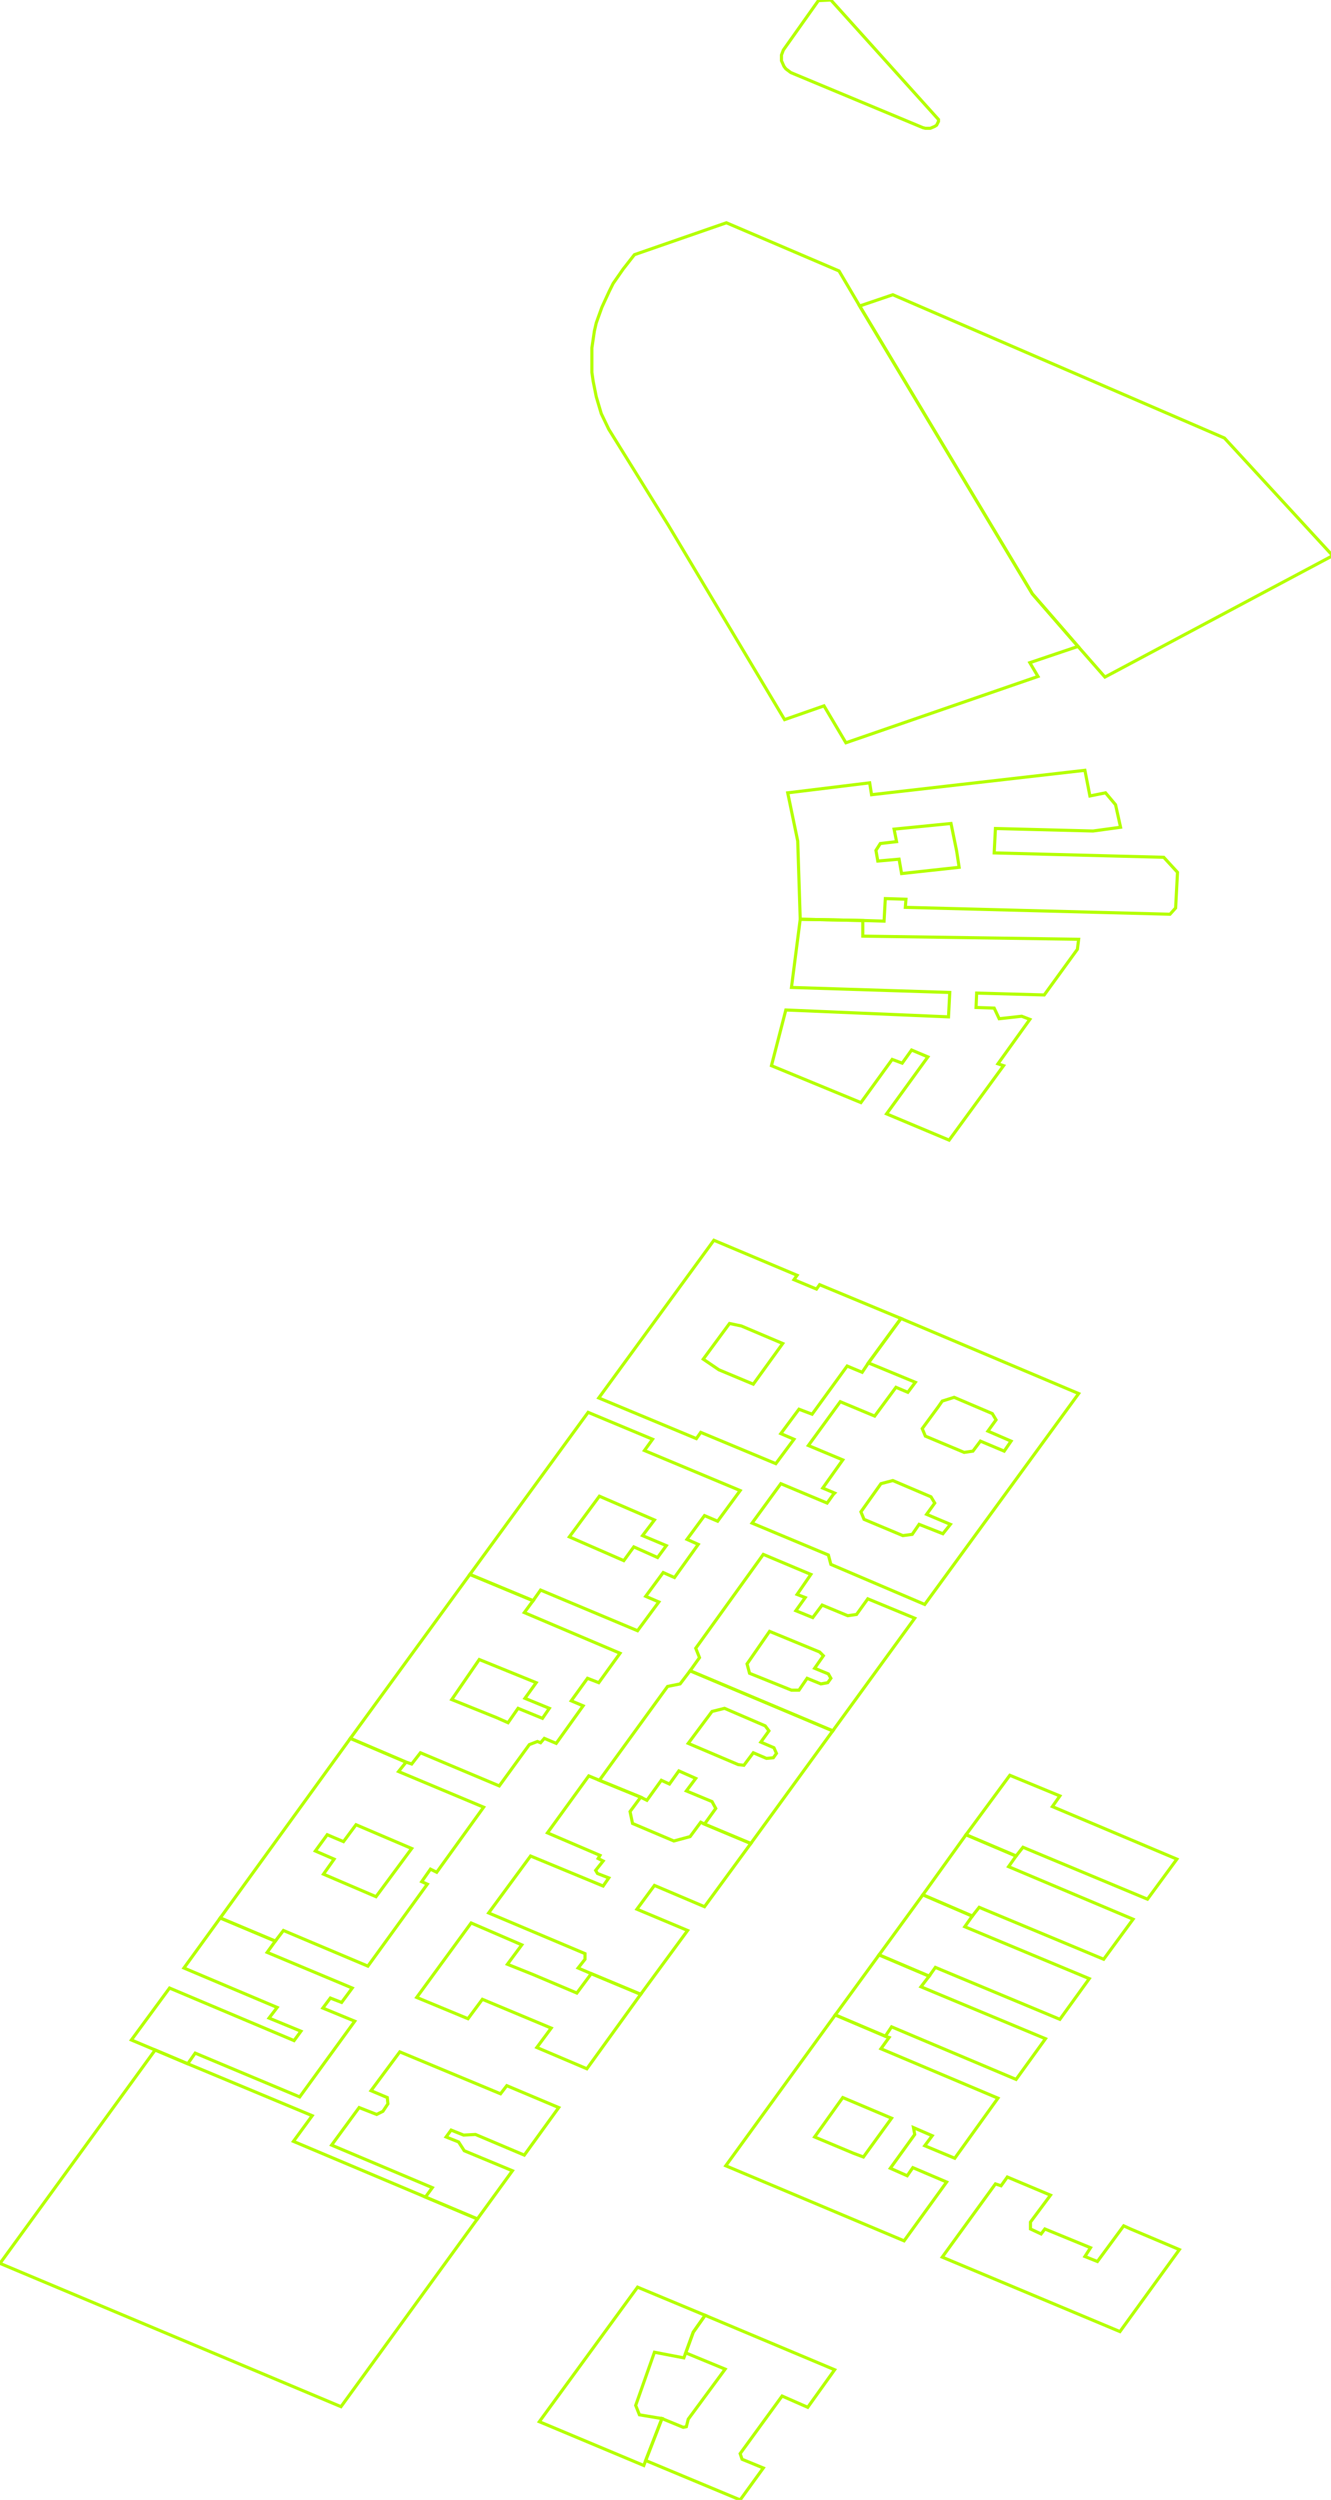 <?xml version="1.0" encoding="iso-8859-1" standalone="no"?>
<!DOCTYPE svg PUBLIC "-//W3C//DTD SVG 1.0//EN" "http://www.w3.org/TR/2001/REC-SVG-20010904/DTD/svg10.dtd">
<svg xmlns="http://www.w3.org/2000/svg" width="426" height="800">
<path style="fill:rgb(255, 0, 0);fill-opacity:0;fill-rule:evenodd;stroke:rgb(180, 255, 0);stroke-width:1;" d="M 189.437, 113.942 L 189.437, 111.339 L 190.238, 105.932 L 190.839, 103.329 L 192.641, 98.323 L 195.044, 93.116 L 196.245, 90.713 L 199.449, 86.108 L 203.054, 81.502 L 232.491, 71.289 L 268.536, 86.708 L 275.144, 97.922 L 330.413, 190.038 L 345.031, 206.859 L 329.612, 212.065 L 332.215, 216.471 L 270.738, 237.697 L 263.73, 225.882 L 251.114, 230.288 L 213.867, 168.01 L 194.844, 137.372 L 192.441, 132.365 L 190.839, 126.959 L 189.837, 121.952 L 189.437, 119.149 L 189.437, 113.942 z "/>
<path style="fill:rgb(0, 255, 0);fill-opacity:0;fill-rule:evenodd;stroke:rgb(180, 255, 0);stroke-width:1;" d="M 0, 724.305 L 49.662, 656.02 L 60.075, 660.426 L 99.925, 677.046 L 93.917, 685.257 L 136.17, 703.079 L 152.791, 710.088 L 109.136, 770.163 L 0, 724.305 z "/>
<path style="fill:rgb(0, 0, 255);fill-opacity:0;fill-rule:evenodd;stroke:rgb(180, 255, 0);stroke-width:1;" d="M 275.144, 97.922 L 285.757, 94.318 L 391.89, 140.175 L 426.533, 177.822 L 353.642, 216.671 L 345.031, 206.859 L 330.413, 190.038 L 275.144, 97.922 z "/>
<path style="fill:rgb(255, 255, 0);fill-opacity:0;fill-rule:evenodd;stroke:rgb(180, 255, 0);stroke-width:1;" d="M 240.701, 487.409 L 249.912, 474.793 L 264.731, 481.001 L 266.733, 478.198 L 267.134, 477.797 L 263.329, 476.195 L 269.737, 467.184 L 258.723, 462.578 L 268.936, 448.561 L 279.95, 453.166 L 286.758, 443.955 L 290.563, 445.557 L 292.966, 442.353 L 277.947, 436.145 L 288.36, 421.927 L 345.232, 445.957 L 295.97, 513.442 L 265.932, 500.626 L 265.131, 497.622 L 240.701, 487.409 z M 295.169, 457.171 L 296.17, 459.574 L 308.586, 464.781 L 311.389, 464.38 L 313.792, 461.176 L 321.402, 464.38 L 323.605, 461.176 L 316.195, 457.972 L 318.798, 454.368 L 317.597, 452.365 L 305.382, 447.159 L 301.577, 448.36 L 300.175, 450.363 L 295.169, 457.171 z M 275.544, 483.805 L 276.546, 486.208 L 288.961, 491.414 L 291.965, 491.014 L 294.168, 487.81 L 301.777, 490.814 L 304.18, 487.81 L 296.571, 484.606 L 299.174, 481.001 L 297.972, 478.999 L 285.757, 473.792 L 281.952, 474.793 L 275.544, 483.805 z "/>
<path style="fill:rgb(255, 0, 0);fill-opacity:0;fill-rule:evenodd;stroke:rgb(180, 255, 0);stroke-width:1;" d="M 252.115, 253.717 L 278.348, 250.513 L 278.949, 254.318 L 347.234, 246.508 L 348.836, 254.718 L 353.842, 253.717 L 357.046, 257.522 L 358.648, 264.731 L 349.837, 265.932 L 318.598, 265.131 L 318.198, 272.941 L 372.466, 274.343 L 376.871, 279.149 L 376.27, 290.563 L 374.468, 292.566 L 289.762, 290.363 L 289.962, 287.76 L 283.354, 287.559 L 282.954, 294.768 L 276.145, 294.568 L 256.12, 294.168 L 255.319, 269.136 L 252.115, 253.717 z M 280.35, 272.14 L 280.951, 275.544 L 287.76, 274.944 L 288.561, 279.549 L 306.984, 277.547 L 306.183, 272.34 L 304.38, 263.529 L 286.158, 265.332 L 286.959, 269.337 L 281.752, 269.937 L 280.35, 272.14 z "/>
<path style="fill:rgb(0, 255, 0);fill-opacity:0;fill-rule:evenodd;stroke:rgb(180, 255, 0);stroke-width:1;" d="M 246.909, 341.026 L 251.514, 323.204 L 303.579, 325.407 L 303.98, 317.597 L 253.317, 315.995 L 256.12, 294.168 L 276.145, 294.568 L 276.145, 299.574 L 345.232, 300.576 L 344.831, 303.78 L 334.218, 318.398 L 312.591, 317.797 L 312.39, 322.403 L 318.198, 322.603 L 319.8, 326.008 L 327.009, 325.207 L 329.612, 326.208 L 319.399, 340.426 L 321.202, 341.026 L 303.78, 364.856 L 283.755, 356.446 L 296.971, 338.223 L 291.765, 336.02 L 288.761, 340.225 L 285.557, 339.024 L 275.544, 352.841 L 246.909, 341.026 z "/>
<path style="fill:rgb(0, 0, 255);fill-opacity:0;fill-rule:evenodd;stroke:rgb(180, 255, 0);stroke-width:1;" d="M 191.64, 447.359 L 228.486, 396.896 L 255.119, 408.11 L 254.118, 409.512 L 261.327, 412.516 L 262.328, 411.114 L 288.36, 421.927 L 277.947, 436.145 L 275.945, 439.149 L 271.139, 437.146 L 259.925, 452.566 L 255.72, 450.964 L 249.912, 458.773 L 254.118, 460.576 L 248.31, 468.385 L 224.28, 458.373 L 222.879, 460.375 L 191.64, 447.359 z M 225.081, 434.944 L 230.088, 438.348 L 241.101, 442.954 L 250.513, 429.937 L 237.297, 424.33 L 233.492, 423.529 L 225.081, 434.944 z "/>
<path style="fill:rgb(255, 255, 0);fill-opacity:0;fill-rule:evenodd;stroke:rgb(180, 255, 0);stroke-width:1;" d="M 232.29, 693.066 L 267.334, 644.806 L 283.354, 651.615 L 284.556, 652.015 L 281.952, 655.62 L 319.399, 671.439 L 305.582, 690.663 L 295.97, 686.658 L 298.373, 683.454 L 292.365, 680.851 L 292.766, 683.054 L 284.956, 693.867 L 290.363, 696.27 L 292.165, 693.667 L 302.979, 698.273 L 289.362, 717.096 L 232.29, 693.066 z M 260.726, 683.855 L 273.141, 689.061 L 276.345, 690.263 L 285.357, 677.847 L 269.737, 671.239 L 260.726, 683.855 z "/>
<path style="fill:rgb(255, 0, 0);fill-opacity:0;fill-rule:evenodd;stroke:rgb(180, 255, 0);stroke-width:1;" d="M 150.388, 503.83 L 188.235, 451.965 L 208.861, 460.576 L 206.258, 464.18 L 236.896, 476.996 L 229.687, 486.809 L 225.482, 485.006 L 219.875, 492.616 L 223.479, 494.218 L 215.87, 504.831 L 212.265, 503.229 L 206.658, 510.839 L 210.864, 512.641 L 204.055, 521.852 L 173.016, 508.836 L 170.613, 512.24 L 150.388, 503.83 z M 182.228, 491.815 L 199.65, 499.424 L 202.854, 495.019 L 210.463, 498.423 L 213.267, 494.618 L 205.657, 491.414 L 209.462, 486.408 L 191.84, 478.798 L 182.228, 491.815 z "/>
<path style="fill:rgb(0, 255, 0);fill-opacity:0;fill-rule:evenodd;stroke:rgb(180, 255, 0);stroke-width:1;" d="M 70.488, 613.767 L 112.14, 556.295 L 129.962, 563.905 L 127.559, 566.909 L 154.793, 578.323 L 139.775, 599.149 L 137.772, 598.148 L 134.969, 602.153 L 136.771, 602.954 L 117.747, 629.186 L 90.713, 617.772 L 88.11, 621.176 L 70.488, 613.767 z M 100.926, 592.34 L 106.934, 594.944 L 103.529, 599.75 L 120.35, 606.959 L 131.765, 591.539 L 113.942, 583.93 L 109.937, 589.337 L 104.731, 587.134 L 100.926, 592.34 z "/>
<path style="fill:rgb(0, 0, 255);fill-opacity:0;fill-rule:evenodd;stroke:rgb(180, 255, 0);stroke-width:1;" d="M 112.14, 556.295 L 150.388, 503.83 L 170.613, 512.24 L 167.81, 516.045 L 198.448, 529.061 L 191.64, 538.473 L 188.035, 537.071 L 182.829, 544.28 L 186.633, 545.882 L 178.023, 557.897 L 174.218, 556.295 L 173.016, 557.697 L 172.015, 557.297 L 169.412, 558.298 L 159.8, 571.514 L 134.568, 560.901 L 131.765, 564.506 L 129.962, 563.905 L 112.14, 556.295 z M 144.581, 543.88 L 158.999, 549.687 L 162.603, 551.289 L 165.807, 546.683 L 173.617, 549.887 L 175.82, 546.683 L 168.01, 543.479 L 171.615, 538.473 L 153.392, 531.064 L 144.581, 543.88 z "/>
<path style="fill:rgb(255, 255, 0);fill-opacity:0;fill-rule:evenodd;stroke:rgb(180, 255, 0);stroke-width:1;" d="M 156.395, 612.165 L 169.812, 593.942 L 193.041, 603.554 L 194.844, 600.951 L 191.239, 599.549 L 190.638, 598.548 L 193.041, 595.544 L 191.439, 594.743 L 192.04, 593.742 L 175.219, 586.533 L 188.436, 568.31 L 191.84, 569.712 L 205.056, 575.119 L 201.652, 579.725 L 202.453, 583.529 L 215.67, 589.136 L 220.876, 587.735 L 224.28, 583.129 L 225.482, 583.73 L 240.3, 589.937 L 225.482, 610.163 L 209.462, 603.354 L 203.855, 610.964 L 220.075, 617.772 L 205.056, 638.198 L 189.237, 631.589 L 185.031, 629.787 L 187.234, 626.984 L 187.234, 625.181 L 156.395, 612.165 z "/>
<path style="fill:rgb(255, 0, 0);fill-opacity:0;fill-rule:evenodd;stroke:rgb(180, 255, 0);stroke-width:1;" d="M 42.053, 652.816 L 54.268, 636.195 L 94.118, 653.016 L 96.32, 650.013 L 86.108, 645.807 L 88.711, 642.403 L 58.874, 629.787 L 70.488, 613.767 L 88.11, 621.176 L 85.507, 624.781 L 112.741, 636.195 L 109.337, 640.801 L 105.732, 639.399 L 103.329, 642.603 L 113.542, 646.809 L 95.92, 671.039 L 62.478, 657.021 L 60.075, 660.426 L 49.662, 656.02 L 42.053, 652.816 z "/>
<path style="fill:rgb(0, 255, 0);fill-opacity:0;fill-rule:evenodd;stroke:rgb(180, 255, 0);stroke-width:1;" d="M 106.133, 686.458 L 114.944, 674.443 L 120.551, 676.646 L 122.553, 675.645 L 124.155, 673.242 L 123.955, 671.239 L 118.748, 669.036 L 127.96, 656.621 L 160.2, 670.038 L 162.203, 667.434 L 178.824, 674.443 L 167.81, 689.662 L 152.19, 683.054 L 148.385, 683.254 L 144.38, 681.652 L 142.778, 683.855 L 146.783, 685.457 L 148.586, 688.26 L 164.005, 694.668 L 152.791, 710.088 L 136.17, 703.079 L 138.373, 700.075 L 106.133, 686.458 z "/>
<path style="fill:rgb(0, 0, 255);fill-opacity:0;fill-rule:evenodd;stroke:rgb(180, 255, 0);stroke-width:1;" d="M 191.84, 569.712 L 213.667, 539.675 L 217.672, 538.874 L 220.876, 534.668 L 266.533, 553.892 L 240.3, 589.937 L 225.482, 583.73 L 229.086, 578.723 L 227.885, 576.521 L 219.675, 573.116 L 222.678, 569.111 L 217.272, 566.708 L 214.268, 570.914 L 211.665, 569.712 L 207.059, 576.12 L 205.056, 575.119 L 191.84, 569.712 z M 220.275, 557.897 L 236.295, 564.706 L 238.098, 564.906 L 241.101, 560.901 L 245.307, 562.703 L 247.509, 562.503 L 248.511, 561.101 L 247.71, 559.299 L 243.504, 557.497 L 246.108, 553.892 L 244.906, 552.29 L 231.89, 546.683 L 227.885, 547.685 L 220.275, 557.897 z "/>
<path style="fill:rgb(255, 255, 0);fill-opacity:0;fill-rule:evenodd;stroke:rgb(180, 255, 0);stroke-width:1;" d="M 220.876, 534.668 L 223.88, 530.463 L 222.678, 527.459 L 244.305, 497.422 L 259.524, 503.83 L 255.119, 510.238 L 257.722, 511.239 L 254.718, 515.444 L 260.125, 517.647 L 263.129, 513.642 L 271.339, 517.046 L 274.143, 516.646 L 277.747, 511.64 L 292.766, 517.847 L 266.533, 553.892 L 220.876, 534.668 z M 239.099, 532.466 L 239.9, 535.469 L 253.317, 540.876 L 255.72, 540.876 L 258.323, 537.071 L 262.728, 538.874 L 264.931, 538.473 L 265.932, 537.071 L 265.131, 535.67 L 260.726, 533.867 L 263.529, 529.862 L 262.328, 528.661 L 246.308, 522.053 L 239.099, 532.466 z "/>
<path style="fill:rgb(255, 0, 0);fill-opacity:0;fill-rule:evenodd;stroke:rgb(180, 255, 0);stroke-width:1;" d="M 301.577, 722.303 L 318.598, 698.874 L 320.401, 699.474 L 322.403, 696.671 L 336.22, 702.478 L 329.812, 711.089 L 329.812, 713.292 L 333.217, 714.894 L 334.418, 713.292 L 349.036, 719.299 L 347.234, 722.103 L 351.239, 723.705 L 359.65, 712.29 L 361.852, 713.292 L 377.472, 719.9 L 358.448, 746.133 L 301.577, 722.303 z "/>
<path style="fill:rgb(0, 255, 0);fill-opacity:0;fill-rule:evenodd;stroke:rgb(180, 255, 0);stroke-width:1;" d="M 206.658, 787.384 L 211.865, 773.967 L 218.673, 776.771 L 219.675, 776.571 L 220.275, 774.168 L 232.09, 758.148 L 219.474, 752.941 L 221.877, 746.333 L 225.682, 740.926 L 267.134, 758.348 L 258.523, 770.363 L 250.313, 766.758 L 236.896, 785.181 L 237.497, 786.984 L 244.305, 789.787 L 236.896, 800 L 206.658, 787.384 z "/>
<path style="fill:rgb(0, 0, 255);fill-opacity:0;fill-rule:evenodd;stroke:rgb(180, 255, 0);stroke-width:1;" d="M 172.616, 774.969 L 204.055, 731.915 L 225.682, 740.926 L 221.877, 746.333 L 219.474, 752.941 L 218.874, 754.543 L 209.462, 752.741 L 203.454, 769.762 L 204.656, 772.766 L 211.865, 773.967 L 206.658, 787.384 L 206.058, 788.986 L 172.616, 774.969 z "/>
<path style="fill:rgb(255, 255, 0);fill-opacity:0;fill-rule:evenodd;stroke:rgb(180, 255, 0);stroke-width:1;" d="M 133.367, 639.199 L 150.788, 615.369 L 167.009, 622.378 L 162.403, 628.586 L 170.413, 631.79 L 184.631, 637.797 L 189.237, 631.589 L 205.056, 638.198 L 187.835, 662.028 L 171.815, 655.219 L 176.421, 649.011 L 154.393, 639.8 L 149.787, 646.008 L 133.367, 639.199 z "/>
<path style="fill:rgb(255, 0, 0);fill-opacity:0;fill-rule:evenodd;stroke:rgb(180, 255, 0);stroke-width:1;" d="M 295.369, 606.358 L 309.186, 587.134 L 325.207, 593.942 L 322.804, 597.347 L 362.653, 614.168 L 353.242, 626.984 L 313.392, 610.363 L 311.189, 613.166 L 295.369, 606.358 z "/>
<path style="fill:rgb(0, 255, 0);fill-opacity:0;fill-rule:evenodd;stroke:rgb(180, 255, 0);stroke-width:1;" d="M 281.352, 625.582 L 295.369, 606.358 L 311.189, 613.166 L 308.786, 616.571 L 348.636, 633.191 L 339.224, 646.208 L 299.374, 629.587 L 297.372, 632.39 L 281.352, 625.582 z "/>
<path style="fill:rgb(0, 0, 255);fill-opacity:0;fill-rule:evenodd;stroke:rgb(180, 255, 0);stroke-width:1;" d="M 267.334, 644.806 L 281.352, 625.582 L 297.372, 632.39 L 294.768, 635.795 L 334.618, 652.416 L 325.207, 665.432 L 285.357, 648.611 L 283.354, 651.615 L 267.334, 644.806 z "/>
<path style="fill:rgb(255, 255, 0);fill-opacity:0;fill-rule:evenodd;stroke:rgb(180, 255, 0);stroke-width:1;" d="M 309.186, 587.134 L 323.204, 568.11 L 339.224, 574.718 L 336.821, 578.123 L 376.671, 594.944 L 367.259, 607.76 L 327.409, 591.139 L 325.207, 593.942 L 309.186, 587.134 z "/>
<path style="fill:rgb(255, 0, 0);fill-opacity:0;fill-rule:evenodd;stroke:rgb(180, 255, 0);stroke-width:1;" d="M 250.113, 17.622 L 250.713, 16.02 L 261.927, 0.2 L 265.932, 0 L 300.375, 38.248 L 300.375, 38.849 L 299.775, 40.05 L 299.174, 40.451 L 297.772, 41.051 L 296.17, 41.051 L 295.369, 40.851 L 253.116, 23.229 L 251.514, 22.027 L 250.914, 21.227 L 250.113, 19.424 L 250.113, 17.622 z "/>
</svg>